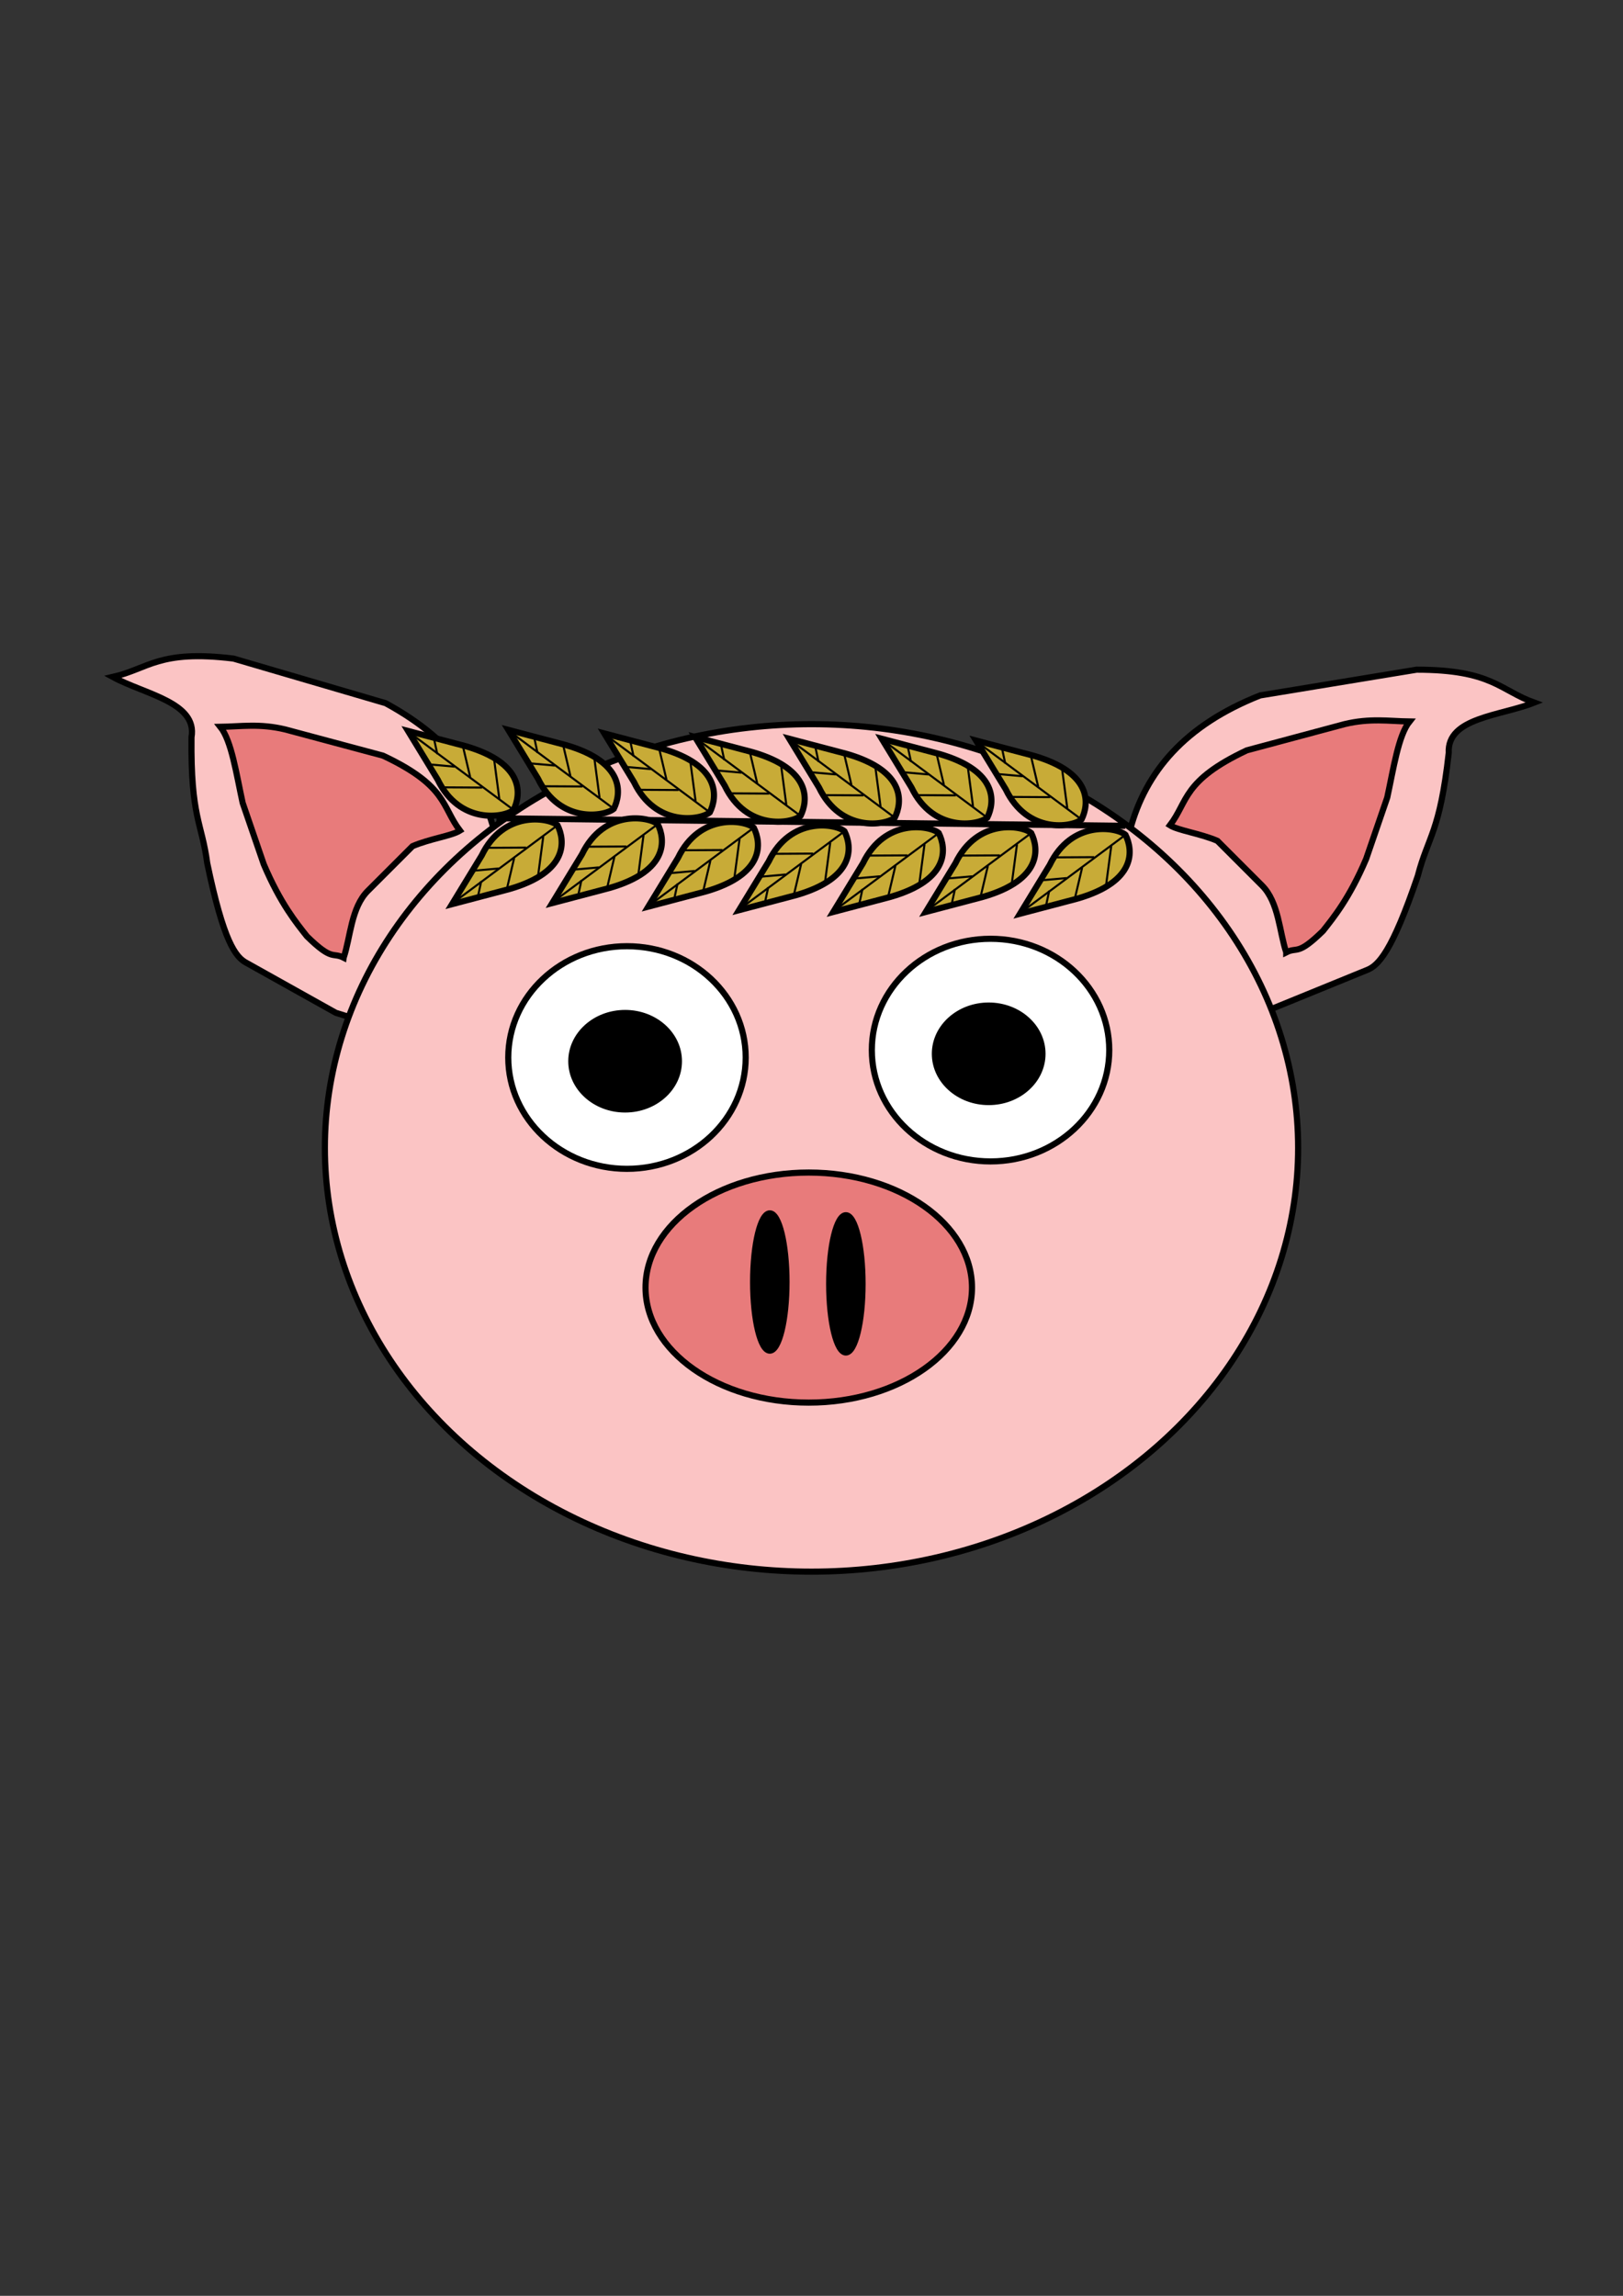 <?xml version="1.0" encoding="UTF-8" standalone="no"?>
<!-- Created with Inkscape (http://www.inkscape.org/) -->

<svg
   width="210mm"
   height="297mm"
   viewBox="0 0 210 297"
   version="1.1"
   id="svg5"
   inkscape:export-filename="F:\Grizzly Hacks\HTML Hackathon\res\LatinPig.png"
   inkscape:export-xdpi="97.519997"
   inkscape:export-ydpi="97.519997"
   inkscape:version="1.1.2 (b8e25be833, 2022-02-05)"
   sodipodi:docname="LatinPig.svg"
   xmlns:inkscape="http://www.inkscape.org/namespaces/inkscape"
   xmlns:sodipodi="http://sodipodi.sourceforge.net/DTD/sodipodi-0.dtd"
   xmlns="http://www.w3.org/2000/svg"
   xmlns:svg="http://www.w3.org/2000/svg">
  <rect x="0" y="0" width="210" height="297" fill="#333333" stroke="none"/>
  <sodipodi:namedview
     id="namedview7"
     pagecolor="#ffffff"
     bordercolor="#666666"
     borderopacity="1.0"
     inkscape:pageshadow="2"
     inkscape:pageopacity="0.0"
     inkscape:pagecheckerboard="0"
     inkscape:document-units="mm"
     showgrid="false"
     inkscape:zoom="0.57488181"
     inkscape:cx="233.96113"
     inkscape:cy="495.75408"
     inkscape:window-width="1920"
     inkscape:window-height="1009"
     inkscape:window-x="-8"
     inkscape:window-y="-8"
     inkscape:window-maximized="1"
     inkscape:current-layer="layer1" />
  <defs
     id="defs2" />
  <g
     inkscape:label="Layer 1"
     inkscape:groupmode="layer"
     id="layer1">
    <path
       style="fill:#fbc4c4;stroke:#000000;stroke-width:0.794;stroke-linecap:butt;stroke-linejoin:miter;stroke-opacity:1;stroke-miterlimit:4;stroke-dasharray:none;fill-opacity:1"
       d="M 64.491,110.314 C 63.426,102.598 59.1,95.97 49.896,90.967 L 30.209,85.197 c -9.686,-1.18 -10.996,1.326 -15.614,2.376 4.142,2.259 10.974,3.286 10.183,7.807 -0.113,10.38 1.336,10.998 2.037,16.293 2.114,10.132 3.648,12.15 5.091,12.898 l 11.541,6.449 c 3.684,1.127 6.271,2.154 7.467,3.055 z"
       id="path3873"
       sodipodi:nodetypes="cccccccccc" />
    <path
       style="fill:#fbc4c4;fill-opacity:1;stroke:#000000;stroke-width:0.794;stroke-linecap:butt;stroke-linejoin:miter;stroke-miterlimit:4;stroke-dasharray:none;stroke-opacity:1"
       d="m 146.214,107.385 c 1.997,-7.529 7.099,-13.581 16.845,-17.424 l 20.243,-3.328 c 9.758,0.009 10.752,2.656 15.208,4.261 -4.387,1.738 -11.292,1.925 -11.058,6.508 -1.153,10.316 -2.666,10.753 -4.007,15.923 -3.333,9.798 -5.101,11.615 -6.625,12.182 l -12.241,4.995 c -3.794,0.67 -6.487,1.374 -7.784,2.122 z"
       id="path3873-2"
       sodipodi:nodetypes="cccccccccc" />
    <ellipse
       style="fill:#fbc4c4;stroke:#000000;stroke-width:0.794;stroke-linecap:round;paint-order:fill markers stroke;stroke-miterlimit:4;stroke-dasharray:none;fill-opacity:1"
       id="path846"
       cx="105"
       cy="148.5"
       rx="62.964"
       ry="54.818" />
    <path
       style="fill:#e87b7b;stroke:#000000;stroke-width:0.794;stroke-linecap:butt;stroke-linejoin:miter;stroke-opacity:1;stroke-miterlimit:4;stroke-dasharray:none;fill-opacity:1"
       d="m 44.465,123.891 c 0.886,-2.609 0.954,-6.48 3.14,-8.655 l 5.77,-5.77 c 2.258,-0.968 5.064,-1.332 6.137,-2.012 -2.372,-3.102 -1.606,-5.771 -9.955,-9.698 L 36.906,94.366 c -3.308,-0.793 -5.711,-0.38 -8.394,-0.339 1.452,1.808 2.071,6.115 2.885,9.839 l 2.728,7.94 c 2.16,5.091 4.249,7.624 5.585,9.318 3.355,3.284 3.287,2.019 4.755,2.769 z"
       id="path4788"
       sodipodi:nodetypes="ccccccccccc" />
    <path
       style="fill:#e87b7b;fill-opacity:1;stroke:#000000;stroke-width:0.794;stroke-linecap:butt;stroke-linejoin:miter;stroke-miterlimit:4;stroke-dasharray:none;stroke-opacity:1"
       d="m 166.426,123.2 c -0.886,-2.609 -0.954,-6.48 -3.14,-8.655 l -5.77,-5.77 c -2.258,-0.968 -5.064,-1.332 -6.137,-2.012 2.372,-3.102 1.606,-5.771 9.955,-9.698 l 12.651,-3.39 c 3.308,-0.793 5.711,-0.38 8.394,-0.339 -1.452,1.808 -2.071,6.115 -2.885,9.839 l -2.728,7.94 c -2.16,5.091 -4.249,7.624 -5.585,9.318 -3.355,3.284 -3.287,2.019 -4.755,2.769 z"
       id="path4788-7"
       sodipodi:nodetypes="ccccccccccc" />
    <g
       id="g51221">
      <ellipse
         style="fill:#ffffff;fill-opacity:1;stroke:#000000;stroke-width:0.794;stroke-linecap:round;stroke-miterlimit:4;stroke-dasharray:none;paint-order:fill markers stroke"
         id="path50935"
         cx="81.124"
         cy="136.807"
         rx="15.361"
         ry="14.401" />
      <ellipse
         style="fill:#000000;fill-opacity:1;stroke:#000000;stroke-width:0.363;stroke-linecap:round;stroke-miterlimit:4;stroke-dasharray:none;paint-order:fill markers stroke"
         id="path50935-2"
         cx="80.884"
         cy="137.287"
         rx="7.176"
         ry="6.456" />
    </g>
    <g
       id="g51221-1"
       transform="translate(47.042,-0.96)">
      <ellipse
         style="fill:#ffffff;fill-opacity:1;stroke:#000000;stroke-width:0.794;stroke-linecap:round;stroke-miterlimit:4;stroke-dasharray:none;paint-order:fill markers stroke"
         id="path50935-1"
         cx="81.124"
         cy="136.807"
         rx="15.361"
         ry="14.401" />
      <ellipse
         style="fill:#000000;fill-opacity:1;stroke:#000000;stroke-width:0.363;stroke-linecap:round;stroke-miterlimit:4;stroke-dasharray:none;paint-order:fill markers stroke"
         id="path50935-2-6"
         cx="80.884"
         cy="137.287"
         rx="7.176"
         ry="6.456" />
    </g>
    <ellipse
       style="fill:#e87b7b;fill-opacity:1;stroke:#000000;stroke-width:0.794;stroke-linecap:round;stroke-miterlimit:4;stroke-dasharray:none;paint-order:fill markers stroke"
       id="path51277"
       cx="104.645"
       cy="166.569"
       rx="21.121"
       ry="14.881" />
    <ellipse
       style="fill:#000000;fill-opacity:1;stroke:#000000;stroke-width:0.794;stroke-linecap:round;stroke-miterlimit:4;stroke-dasharray:none;paint-order:fill markers stroke"
       id="path54542"
       cx="99.605"
       cy="165.848"
       rx="2.16"
       ry="8.88" />
    <ellipse
       style="fill:#000000;fill-opacity:1;stroke:#000000;stroke-width:0.794;stroke-linecap:round;stroke-miterlimit:4;stroke-dasharray:none;paint-order:fill markers stroke"
       id="path54542-4"
       cx="109.446"
       cy="166.088"
       rx="2.16"
       ry="8.88" />
    <g
       id="g59837"
       transform="translate(5.983,64.203)">
      <path
         style="fill:none;stroke:#000000;stroke-width:0.794;stroke-linecap:butt;stroke-linejoin:miter;stroke-miterlimit:4;stroke-dasharray:none;stroke-opacity:1"
         d="m 58.253,41.656 81.36,0.976"
         id="path54934" />
      <g
         id="g59228">
        <g
           id="g59153"
           transform="translate(7.134,17.949)">
          <path
             style="fill:#c8ab37;stroke:#000000;stroke-width:0.794;stroke-linecap:butt;stroke-linejoin:miter;stroke-miterlimit:4;stroke-dasharray:none;stroke-opacity:1"
             d="m 39.681,12.412 7.421,1.956 c 7.689,2.219 7.206,6.286 6.228,8.256 -1.227,1.018 -6.985,1.929 -9.809,-3.912 z"
             id="path55053"
             sodipodi:nodetypes="ccccc" />
          <path
             style="fill:none;stroke:#000000;stroke-width:0.265px;stroke-linecap:butt;stroke-linejoin:miter;stroke-opacity:1"
             d="m 40.3,12.944 13.031,9.679"
             id="path58379" />
          <path
             style="fill:none;stroke:#000000;stroke-width:0.265px;stroke-linecap:butt;stroke-linejoin:miter;stroke-opacity:1"
             d="M 43.464,15.389 43.061,13.52"
             id="path58566" />
          <path
             style="fill:none;stroke:#000000;stroke-width:0.265px;stroke-linecap:butt;stroke-linejoin:miter;stroke-opacity:1"
             d="M 45.708,17.029 42.486,16.741"
             id="path58700" />
          <path
             style="fill:none;stroke:#000000;stroke-width:0.265px;stroke-linecap:butt;stroke-linejoin:miter;stroke-opacity:1"
             d="M 47.721,18.381 46.772,14.354"
             id="path58815" />
          <path
             style="fill:none;stroke:#000000;stroke-width:0.265px;stroke-linecap:butt;stroke-linejoin:miter;stroke-opacity:1"
             d="m 49.274,19.733 -4.976,-0.029"
             id="path58949" />
          <path
             style="fill:none;stroke:#000000;stroke-width:0.265px;stroke-linecap:butt;stroke-linejoin:miter;stroke-opacity:1"
             d="M 51.489,21.171 50.799,15.965"
             id="path59064" />
        </g>
        <g
           id="g59153-2"
           transform="matrix(1,0,0,-1,12.823,65.178)">
          <path
             style="fill:#c8ab37;stroke:#000000;stroke-width:0.794;stroke-linecap:butt;stroke-linejoin:miter;stroke-miterlimit:4;stroke-dasharray:none;stroke-opacity:1"
             d="m 39.681,12.412 7.421,1.956 c 7.689,2.219 7.206,6.286 6.228,8.256 -1.227,1.018 -6.985,1.929 -9.809,-3.912 z"
             id="path55053-4"
             sodipodi:nodetypes="ccccc" />
          <path
             style="fill:none;stroke:#000000;stroke-width:0.265px;stroke-linecap:butt;stroke-linejoin:miter;stroke-opacity:1"
             d="m 40.3,12.944 13.031,9.679"
             id="path58379-7" />
          <path
             style="fill:none;stroke:#000000;stroke-width:0.265px;stroke-linecap:butt;stroke-linejoin:miter;stroke-opacity:1"
             d="M 43.464,15.389 43.061,13.52"
             id="path58566-0" />
          <path
             style="fill:none;stroke:#000000;stroke-width:0.265px;stroke-linecap:butt;stroke-linejoin:miter;stroke-opacity:1"
             d="M 45.708,17.029 42.486,16.741"
             id="path58700-4" />
          <path
             style="fill:none;stroke:#000000;stroke-width:0.265px;stroke-linecap:butt;stroke-linejoin:miter;stroke-opacity:1"
             d="M 47.721,18.381 46.772,14.354"
             id="path58815-4" />
          <path
             style="fill:none;stroke:#000000;stroke-width:0.265px;stroke-linecap:butt;stroke-linejoin:miter;stroke-opacity:1"
             d="m 49.274,19.733 -4.976,-0.029"
             id="path58949-8" />
          <path
             style="fill:none;stroke:#000000;stroke-width:0.265px;stroke-linecap:butt;stroke-linejoin:miter;stroke-opacity:1"
             d="M 51.489,21.171 50.799,15.965"
             id="path59064-0" />
        </g>
      </g>
      <g
         id="g59228-6"
         transform="translate(12.97,-0.142)">
        <g
           id="g59153-21"
           transform="translate(7.134,17.949)">
          <path
             style="fill:#c8ab37;stroke:#000000;stroke-width:0.794;stroke-linecap:butt;stroke-linejoin:miter;stroke-miterlimit:4;stroke-dasharray:none;stroke-opacity:1"
             d="m 39.681,12.412 7.421,1.956 c 7.689,2.219 7.206,6.286 6.228,8.256 -1.227,1.018 -6.985,1.929 -9.809,-3.912 z"
             id="path55053-5"
             sodipodi:nodetypes="ccccc" />
          <path
             style="fill:none;stroke:#000000;stroke-width:0.265px;stroke-linecap:butt;stroke-linejoin:miter;stroke-opacity:1"
             d="m 40.3,12.944 13.031,9.679"
             id="path58379-5" />
          <path
             style="fill:none;stroke:#000000;stroke-width:0.265px;stroke-linecap:butt;stroke-linejoin:miter;stroke-opacity:1"
             d="M 43.464,15.389 43.061,13.52"
             id="path58566-1" />
          <path
             style="fill:none;stroke:#000000;stroke-width:0.265px;stroke-linecap:butt;stroke-linejoin:miter;stroke-opacity:1"
             d="M 45.708,17.029 42.486,16.741"
             id="path58700-7" />
          <path
             style="fill:none;stroke:#000000;stroke-width:0.265px;stroke-linecap:butt;stroke-linejoin:miter;stroke-opacity:1"
             d="M 47.721,18.381 46.772,14.354"
             id="path58815-5" />
          <path
             style="fill:none;stroke:#000000;stroke-width:0.265px;stroke-linecap:butt;stroke-linejoin:miter;stroke-opacity:1"
             d="m 49.274,19.733 -4.976,-0.029"
             id="path58949-6" />
          <path
             style="fill:none;stroke:#000000;stroke-width:0.265px;stroke-linecap:butt;stroke-linejoin:miter;stroke-opacity:1"
             d="M 51.489,21.171 50.799,15.965"
             id="path59064-07" />
        </g>
        <g
           id="g59153-2-9"
           transform="matrix(1,0,0,-1,12.823,65.178)">
          <path
             style="fill:#c8ab37;stroke:#000000;stroke-width:0.794;stroke-linecap:butt;stroke-linejoin:miter;stroke-miterlimit:4;stroke-dasharray:none;stroke-opacity:1"
             d="m 39.681,12.412 7.421,1.956 c 7.689,2.219 7.206,6.286 6.228,8.256 -1.227,1.018 -6.985,1.929 -9.809,-3.912 z"
             id="path55053-4-9"
             sodipodi:nodetypes="ccccc" />
          <path
             style="fill:none;stroke:#000000;stroke-width:0.265px;stroke-linecap:butt;stroke-linejoin:miter;stroke-opacity:1"
             d="m 40.3,12.944 13.031,9.679"
             id="path58379-7-5" />
          <path
             style="fill:none;stroke:#000000;stroke-width:0.265px;stroke-linecap:butt;stroke-linejoin:miter;stroke-opacity:1"
             d="M 43.464,15.389 43.061,13.52"
             id="path58566-0-5" />
          <path
             style="fill:none;stroke:#000000;stroke-width:0.265px;stroke-linecap:butt;stroke-linejoin:miter;stroke-opacity:1"
             d="M 45.708,17.029 42.486,16.741"
             id="path58700-4-7" />
          <path
             style="fill:none;stroke:#000000;stroke-width:0.265px;stroke-linecap:butt;stroke-linejoin:miter;stroke-opacity:1"
             d="M 47.721,18.381 46.772,14.354"
             id="path58815-4-5" />
          <path
             style="fill:none;stroke:#000000;stroke-width:0.265px;stroke-linecap:butt;stroke-linejoin:miter;stroke-opacity:1"
             d="m 49.274,19.733 -4.976,-0.029"
             id="path58949-8-2" />
          <path
             style="fill:none;stroke:#000000;stroke-width:0.265px;stroke-linecap:butt;stroke-linejoin:miter;stroke-opacity:1"
             d="M 51.489,21.171 50.799,15.965"
             id="path59064-0-6" />
        </g>
      </g>
      <g
         id="g59228-65"
         transform="translate(25.396,0.318)">
        <g
           id="g59153-4"
           transform="translate(7.134,17.949)">
          <path
             style="fill:#c8ab37;stroke:#000000;stroke-width:0.794;stroke-linecap:butt;stroke-linejoin:miter;stroke-miterlimit:4;stroke-dasharray:none;stroke-opacity:1"
             d="m 39.681,12.412 7.421,1.956 c 7.689,2.219 7.206,6.286 6.228,8.256 -1.227,1.018 -6.985,1.929 -9.809,-3.912 z"
             id="path55053-56"
             sodipodi:nodetypes="ccccc" />
          <path
             style="fill:none;stroke:#000000;stroke-width:0.265px;stroke-linecap:butt;stroke-linejoin:miter;stroke-opacity:1"
             d="m 40.3,12.944 13.031,9.679"
             id="path58379-2" />
          <path
             style="fill:none;stroke:#000000;stroke-width:0.265px;stroke-linecap:butt;stroke-linejoin:miter;stroke-opacity:1"
             d="M 43.464,15.389 43.061,13.52"
             id="path58566-2" />
          <path
             style="fill:none;stroke:#000000;stroke-width:0.265px;stroke-linecap:butt;stroke-linejoin:miter;stroke-opacity:1"
             d="M 45.708,17.029 42.486,16.741"
             id="path58700-5" />
          <path
             style="fill:none;stroke:#000000;stroke-width:0.265px;stroke-linecap:butt;stroke-linejoin:miter;stroke-opacity:1"
             d="M 47.721,18.381 46.772,14.354"
             id="path58815-54" />
          <path
             style="fill:none;stroke:#000000;stroke-width:0.265px;stroke-linecap:butt;stroke-linejoin:miter;stroke-opacity:1"
             d="m 49.274,19.733 -4.976,-0.029"
             id="path58949-1" />
          <path
             style="fill:none;stroke:#000000;stroke-width:0.265px;stroke-linecap:butt;stroke-linejoin:miter;stroke-opacity:1"
             d="M 51.489,21.171 50.799,15.965"
             id="path59064-3" />
        </g>
        <g
           id="g59153-2-5"
           transform="matrix(1,0,0,-1,12.823,65.178)">
          <path
             style="fill:#c8ab37;stroke:#000000;stroke-width:0.794;stroke-linecap:butt;stroke-linejoin:miter;stroke-miterlimit:4;stroke-dasharray:none;stroke-opacity:1"
             d="m 39.681,12.412 7.421,1.956 c 7.689,2.219 7.206,6.286 6.228,8.256 -1.227,1.018 -6.985,1.929 -9.809,-3.912 z"
             id="path55053-4-0"
             sodipodi:nodetypes="ccccc" />
          <path
             style="fill:none;stroke:#000000;stroke-width:0.265px;stroke-linecap:butt;stroke-linejoin:miter;stroke-opacity:1"
             d="m 40.3,12.944 13.031,9.679"
             id="path58379-7-7" />
          <path
             style="fill:none;stroke:#000000;stroke-width:0.265px;stroke-linecap:butt;stroke-linejoin:miter;stroke-opacity:1"
             d="M 43.464,15.389 43.061,13.52"
             id="path58566-0-53" />
          <path
             style="fill:none;stroke:#000000;stroke-width:0.265px;stroke-linecap:butt;stroke-linejoin:miter;stroke-opacity:1"
             d="M 45.708,17.029 42.486,16.741"
             id="path58700-4-8" />
          <path
             style="fill:none;stroke:#000000;stroke-width:0.265px;stroke-linecap:butt;stroke-linejoin:miter;stroke-opacity:1"
             d="M 47.721,18.381 46.772,14.354"
             id="path58815-4-9" />
          <path
             style="fill:none;stroke:#000000;stroke-width:0.265px;stroke-linecap:butt;stroke-linejoin:miter;stroke-opacity:1"
             d="m 49.274,19.733 -4.976,-0.029"
             id="path58949-8-3" />
          <path
             style="fill:none;stroke:#000000;stroke-width:0.265px;stroke-linecap:butt;stroke-linejoin:miter;stroke-opacity:1"
             d="M 51.489,21.171 50.799,15.965"
             id="path59064-0-1" />
        </g>
      </g>
      <g
         id="g59228-1"
         transform="translate(37.133,0.778)">
        <g
           id="g59153-6"
           transform="translate(7.134,17.949)">
          <path
             style="fill:#c8ab37;stroke:#000000;stroke-width:0.794;stroke-linecap:butt;stroke-linejoin:miter;stroke-miterlimit:4;stroke-dasharray:none;stroke-opacity:1"
             d="m 39.681,12.412 7.421,1.956 c 7.689,2.219 7.206,6.286 6.228,8.256 -1.227,1.018 -6.985,1.929 -9.809,-3.912 z"
             id="path55053-51"
             sodipodi:nodetypes="ccccc" />
          <path
             style="fill:none;stroke:#000000;stroke-width:0.265px;stroke-linecap:butt;stroke-linejoin:miter;stroke-opacity:1"
             d="m 40.3,12.944 13.031,9.679"
             id="path58379-3" />
          <path
             style="fill:none;stroke:#000000;stroke-width:0.265px;stroke-linecap:butt;stroke-linejoin:miter;stroke-opacity:1"
             d="M 43.464,15.389 43.061,13.52"
             id="path58566-4" />
          <path
             style="fill:none;stroke:#000000;stroke-width:0.265px;stroke-linecap:butt;stroke-linejoin:miter;stroke-opacity:1"
             d="M 45.708,17.029 42.486,16.741"
             id="path58700-1" />
          <path
             style="fill:none;stroke:#000000;stroke-width:0.265px;stroke-linecap:butt;stroke-linejoin:miter;stroke-opacity:1"
             d="M 47.721,18.381 46.772,14.354"
             id="path58815-3" />
          <path
             style="fill:none;stroke:#000000;stroke-width:0.265px;stroke-linecap:butt;stroke-linejoin:miter;stroke-opacity:1"
             d="m 49.274,19.733 -4.976,-0.029"
             id="path58949-82" />
          <path
             style="fill:none;stroke:#000000;stroke-width:0.265px;stroke-linecap:butt;stroke-linejoin:miter;stroke-opacity:1"
             d="M 51.489,21.171 50.799,15.965"
             id="path59064-37" />
        </g>
        <g
           id="g59153-2-0"
           transform="matrix(1,0,0,-1,12.823,65.178)">
          <path
             style="fill:#c8ab37;stroke:#000000;stroke-width:0.794;stroke-linecap:butt;stroke-linejoin:miter;stroke-miterlimit:4;stroke-dasharray:none;stroke-opacity:1"
             d="m 39.681,12.412 7.421,1.956 c 7.689,2.219 7.206,6.286 6.228,8.256 -1.227,1.018 -6.985,1.929 -9.809,-3.912 z"
             id="path55053-4-2"
             sodipodi:nodetypes="ccccc" />
          <path
             style="fill:none;stroke:#000000;stroke-width:0.265px;stroke-linecap:butt;stroke-linejoin:miter;stroke-opacity:1"
             d="m 40.3,12.944 13.031,9.679"
             id="path58379-7-0" />
          <path
             style="fill:none;stroke:#000000;stroke-width:0.265px;stroke-linecap:butt;stroke-linejoin:miter;stroke-opacity:1"
             d="M 43.464,15.389 43.061,13.52"
             id="path58566-0-7" />
          <path
             style="fill:none;stroke:#000000;stroke-width:0.265px;stroke-linecap:butt;stroke-linejoin:miter;stroke-opacity:1"
             d="M 45.708,17.029 42.486,16.741"
             id="path58700-4-6" />
          <path
             style="fill:none;stroke:#000000;stroke-width:0.265px;stroke-linecap:butt;stroke-linejoin:miter;stroke-opacity:1"
             d="M 47.721,18.381 46.772,14.354"
             id="path58815-4-2" />
          <path
             style="fill:none;stroke:#000000;stroke-width:0.265px;stroke-linecap:butt;stroke-linejoin:miter;stroke-opacity:1"
             d="m 49.274,19.733 -4.976,-0.029"
             id="path58949-8-4" />
          <path
             style="fill:none;stroke:#000000;stroke-width:0.265px;stroke-linecap:butt;stroke-linejoin:miter;stroke-opacity:1"
             d="M 51.489,21.171 50.799,15.965"
             id="path59064-0-18" />
        </g>
      </g>
      <g
         id="g59228-9"
         transform="translate(49.329,1.008)">
        <g
           id="g59153-48"
           transform="translate(7.134,17.949)">
          <path
             style="fill:#c8ab37;stroke:#000000;stroke-width:0.794;stroke-linecap:butt;stroke-linejoin:miter;stroke-miterlimit:4;stroke-dasharray:none;stroke-opacity:1"
             d="m 39.681,12.412 7.421,1.956 c 7.689,2.219 7.206,6.286 6.228,8.256 -1.227,1.018 -6.985,1.929 -9.809,-3.912 z"
             id="path55053-7"
             sodipodi:nodetypes="ccccc" />
          <path
             style="fill:none;stroke:#000000;stroke-width:0.265px;stroke-linecap:butt;stroke-linejoin:miter;stroke-opacity:1"
             d="m 40.3,12.944 13.031,9.679"
             id="path58379-78" />
          <path
             style="fill:none;stroke:#000000;stroke-width:0.265px;stroke-linecap:butt;stroke-linejoin:miter;stroke-opacity:1"
             d="M 43.464,15.389 43.061,13.52"
             id="path58566-8" />
          <path
             style="fill:none;stroke:#000000;stroke-width:0.265px;stroke-linecap:butt;stroke-linejoin:miter;stroke-opacity:1"
             d="M 45.708,17.029 42.486,16.741"
             id="path58700-3" />
          <path
             style="fill:none;stroke:#000000;stroke-width:0.265px;stroke-linecap:butt;stroke-linejoin:miter;stroke-opacity:1"
             d="M 47.721,18.381 46.772,14.354"
             id="path58815-8" />
          <path
             style="fill:none;stroke:#000000;stroke-width:0.265px;stroke-linecap:butt;stroke-linejoin:miter;stroke-opacity:1"
             d="m 49.274,19.733 -4.976,-0.029"
             id="path58949-9" />
          <path
             style="fill:none;stroke:#000000;stroke-width:0.265px;stroke-linecap:butt;stroke-linejoin:miter;stroke-opacity:1"
             d="M 51.489,21.171 50.799,15.965"
             id="path59064-6" />
        </g>
        <g
           id="g59153-2-7"
           transform="matrix(1,0,0,-1,12.823,65.178)">
          <path
             style="fill:#c8ab37;stroke:#000000;stroke-width:0.794;stroke-linecap:butt;stroke-linejoin:miter;stroke-miterlimit:4;stroke-dasharray:none;stroke-opacity:1"
             d="m 39.681,12.412 7.421,1.956 c 7.689,2.219 7.206,6.286 6.228,8.256 -1.227,1.018 -6.985,1.929 -9.809,-3.912 z"
             id="path55053-4-24"
             sodipodi:nodetypes="ccccc" />
          <path
             style="fill:none;stroke:#000000;stroke-width:0.265px;stroke-linecap:butt;stroke-linejoin:miter;stroke-opacity:1"
             d="m 40.3,12.944 13.031,9.679"
             id="path58379-7-2" />
          <path
             style="fill:none;stroke:#000000;stroke-width:0.265px;stroke-linecap:butt;stroke-linejoin:miter;stroke-opacity:1"
             d="M 43.464,15.389 43.061,13.52"
             id="path58566-0-8" />
          <path
             style="fill:none;stroke:#000000;stroke-width:0.265px;stroke-linecap:butt;stroke-linejoin:miter;stroke-opacity:1"
             d="M 45.708,17.029 42.486,16.741"
             id="path58700-4-4" />
          <path
             style="fill:none;stroke:#000000;stroke-width:0.265px;stroke-linecap:butt;stroke-linejoin:miter;stroke-opacity:1"
             d="M 47.721,18.381 46.772,14.354"
             id="path58815-4-50" />
          <path
             style="fill:none;stroke:#000000;stroke-width:0.265px;stroke-linecap:butt;stroke-linejoin:miter;stroke-opacity:1"
             d="m 49.274,19.733 -4.976,-0.029"
             id="path58949-8-6" />
          <path
             style="fill:none;stroke:#000000;stroke-width:0.265px;stroke-linecap:butt;stroke-linejoin:miter;stroke-opacity:1"
             d="M 51.489,21.171 50.799,15.965"
             id="path59064-0-0" />
        </g>
      </g>
      <g
         id="g59228-17"
         transform="translate(61.295,1.008)">
        <g
           id="g59153-1"
           transform="translate(7.134,17.949)">
          <path
             style="fill:#c8ab37;stroke:#000000;stroke-width:0.794;stroke-linecap:butt;stroke-linejoin:miter;stroke-miterlimit:4;stroke-dasharray:none;stroke-opacity:1"
             d="m 39.681,12.412 7.421,1.956 c 7.689,2.219 7.206,6.286 6.228,8.256 -1.227,1.018 -6.985,1.929 -9.809,-3.912 z"
             id="path55053-42"
             sodipodi:nodetypes="ccccc" />
          <path
             style="fill:none;stroke:#000000;stroke-width:0.265px;stroke-linecap:butt;stroke-linejoin:miter;stroke-opacity:1"
             d="m 40.3,12.944 13.031,9.679"
             id="path58379-4" />
          <path
             style="fill:none;stroke:#000000;stroke-width:0.265px;stroke-linecap:butt;stroke-linejoin:miter;stroke-opacity:1"
             d="M 43.464,15.389 43.061,13.52"
             id="path58566-28" />
          <path
             style="fill:none;stroke:#000000;stroke-width:0.265px;stroke-linecap:butt;stroke-linejoin:miter;stroke-opacity:1"
             d="M 45.708,17.029 42.486,16.741"
             id="path58700-51" />
          <path
             style="fill:none;stroke:#000000;stroke-width:0.265px;stroke-linecap:butt;stroke-linejoin:miter;stroke-opacity:1"
             d="M 47.721,18.381 46.772,14.354"
             id="path58815-7" />
          <path
             style="fill:none;stroke:#000000;stroke-width:0.265px;stroke-linecap:butt;stroke-linejoin:miter;stroke-opacity:1"
             d="m 49.274,19.733 -4.976,-0.029"
             id="path58949-2" />
          <path
             style="fill:none;stroke:#000000;stroke-width:0.265px;stroke-linecap:butt;stroke-linejoin:miter;stroke-opacity:1"
             d="M 51.489,21.171 50.799,15.965"
             id="path59064-08" />
        </g>
        <g
           id="g59153-2-8"
           transform="matrix(1,0,0,-1,12.823,65.178)">
          <path
             style="fill:#c8ab37;stroke:#000000;stroke-width:0.794;stroke-linecap:butt;stroke-linejoin:miter;stroke-miterlimit:4;stroke-dasharray:none;stroke-opacity:1"
             d="m 39.681,12.412 7.421,1.956 c 7.689,2.219 7.206,6.286 6.228,8.256 -1.227,1.018 -6.985,1.929 -9.809,-3.912 z"
             id="path55053-4-1"
             sodipodi:nodetypes="ccccc" />
          <path
             style="fill:none;stroke:#000000;stroke-width:0.265px;stroke-linecap:butt;stroke-linejoin:miter;stroke-opacity:1"
             d="m 40.3,12.944 13.031,9.679"
             id="path58379-7-1" />
          <path
             style="fill:none;stroke:#000000;stroke-width:0.265px;stroke-linecap:butt;stroke-linejoin:miter;stroke-opacity:1"
             d="M 43.464,15.389 43.061,13.52"
             id="path58566-0-2" />
          <path
             style="fill:none;stroke:#000000;stroke-width:0.265px;stroke-linecap:butt;stroke-linejoin:miter;stroke-opacity:1"
             d="M 45.708,17.029 42.486,16.741"
             id="path58700-4-9" />
          <path
             style="fill:none;stroke:#000000;stroke-width:0.265px;stroke-linecap:butt;stroke-linejoin:miter;stroke-opacity:1"
             d="M 47.721,18.381 46.772,14.354"
             id="path58815-4-8" />
          <path
             style="fill:none;stroke:#000000;stroke-width:0.265px;stroke-linecap:butt;stroke-linejoin:miter;stroke-opacity:1"
             d="m 49.274,19.733 -4.976,-0.029"
             id="path58949-8-7" />
          <path
             style="fill:none;stroke:#000000;stroke-width:0.265px;stroke-linecap:butt;stroke-linejoin:miter;stroke-opacity:1"
             d="M 51.489,21.171 50.799,15.965"
             id="path59064-0-08" />
        </g>
      </g>
      <g
         id="g59228-67"
         transform="translate(73.491,1.238)">
        <g
           id="g59153-41"
           transform="translate(7.134,17.949)">
          <path
             style="fill:#c8ab37;stroke:#000000;stroke-width:0.794;stroke-linecap:butt;stroke-linejoin:miter;stroke-miterlimit:4;stroke-dasharray:none;stroke-opacity:1"
             d="m 39.681,12.412 7.421,1.956 c 7.689,2.219 7.206,6.286 6.228,8.256 -1.227,1.018 -6.985,1.929 -9.809,-3.912 z"
             id="path55053-8"
             sodipodi:nodetypes="ccccc" />
          <path
             style="fill:none;stroke:#000000;stroke-width:0.265px;stroke-linecap:butt;stroke-linejoin:miter;stroke-opacity:1"
             d="m 40.3,12.944 13.031,9.679"
             id="path58379-0" />
          <path
             style="fill:none;stroke:#000000;stroke-width:0.265px;stroke-linecap:butt;stroke-linejoin:miter;stroke-opacity:1"
             d="M 43.464,15.389 43.061,13.52"
             id="path58566-6" />
          <path
             style="fill:none;stroke:#000000;stroke-width:0.265px;stroke-linecap:butt;stroke-linejoin:miter;stroke-opacity:1"
             d="M 45.708,17.029 42.486,16.741"
             id="path58700-9" />
          <path
             style="fill:none;stroke:#000000;stroke-width:0.265px;stroke-linecap:butt;stroke-linejoin:miter;stroke-opacity:1"
             d="M 47.721,18.381 46.772,14.354"
             id="path58815-83" />
          <path
             style="fill:none;stroke:#000000;stroke-width:0.265px;stroke-linecap:butt;stroke-linejoin:miter;stroke-opacity:1"
             d="m 49.274,19.733 -4.976,-0.029"
             id="path58949-5" />
          <path
             style="fill:none;stroke:#000000;stroke-width:0.265px;stroke-linecap:butt;stroke-linejoin:miter;stroke-opacity:1"
             d="M 51.489,21.171 50.799,15.965"
             id="path59064-2" />
        </g>
        <g
           id="g59153-2-6"
           transform="matrix(1,0,0,-1,12.823,65.178)">
          <path
             style="fill:#c8ab37;stroke:#000000;stroke-width:0.794;stroke-linecap:butt;stroke-linejoin:miter;stroke-miterlimit:4;stroke-dasharray:none;stroke-opacity:1"
             d="m 39.681,12.412 7.421,1.956 c 7.689,2.219 7.206,6.286 6.228,8.256 -1.227,1.018 -6.985,1.929 -9.809,-3.912 z"
             id="path55053-4-20"
             sodipodi:nodetypes="ccccc" />
          <path
             style="fill:none;stroke:#000000;stroke-width:0.265px;stroke-linecap:butt;stroke-linejoin:miter;stroke-opacity:1"
             d="m 40.3,12.944 13.031,9.679"
             id="path58379-7-6" />
          <path
             style="fill:none;stroke:#000000;stroke-width:0.265px;stroke-linecap:butt;stroke-linejoin:miter;stroke-opacity:1"
             d="M 43.464,15.389 43.061,13.52"
             id="path58566-0-0" />
          <path
             style="fill:none;stroke:#000000;stroke-width:0.265px;stroke-linecap:butt;stroke-linejoin:miter;stroke-opacity:1"
             d="M 45.708,17.029 42.486,16.741"
             id="path58700-4-71" />
          <path
             style="fill:none;stroke:#000000;stroke-width:0.265px;stroke-linecap:butt;stroke-linejoin:miter;stroke-opacity:1"
             d="M 47.721,18.381 46.772,14.354"
             id="path58815-4-85" />
          <path
             style="fill:none;stroke:#000000;stroke-width:0.265px;stroke-linecap:butt;stroke-linejoin:miter;stroke-opacity:1"
             d="m 49.274,19.733 -4.976,-0.029"
             id="path58949-8-48" />
          <path
             style="fill:none;stroke:#000000;stroke-width:0.265px;stroke-linecap:butt;stroke-linejoin:miter;stroke-opacity:1"
             d="M 51.489,21.171 50.799,15.965"
             id="path59064-0-03" />
        </g>
      </g>
    </g>
  </g>
</svg>
